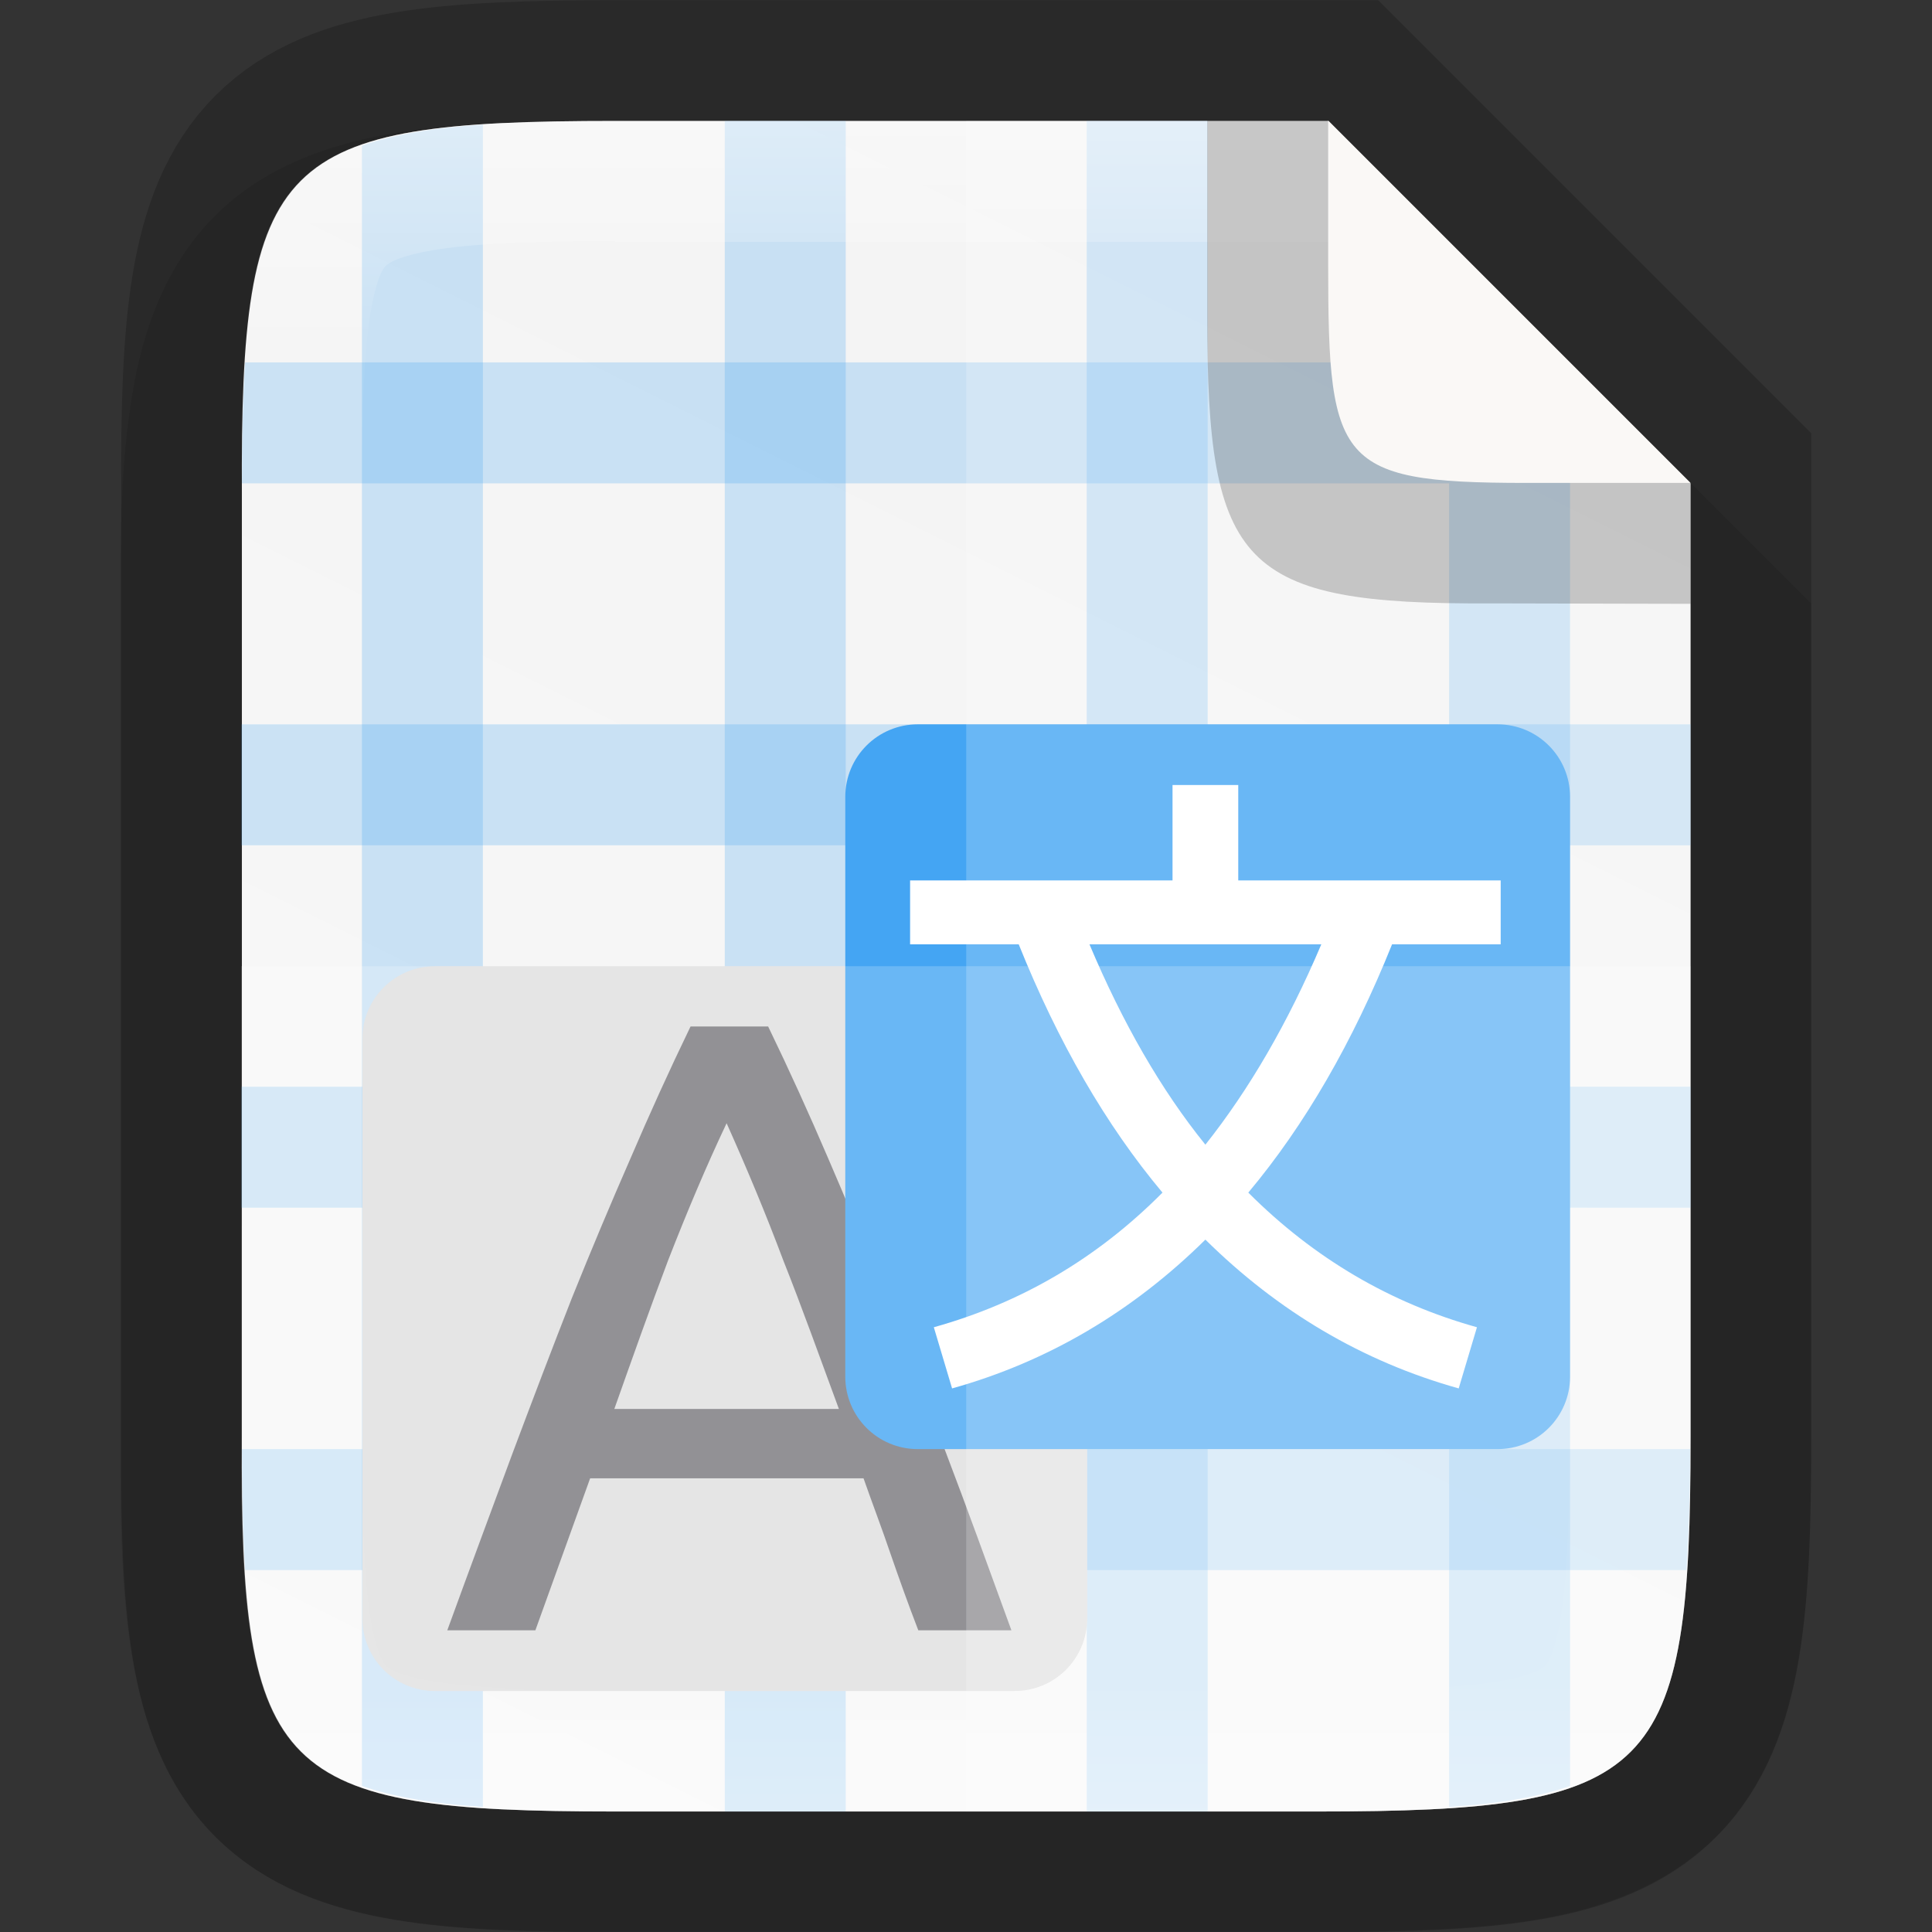 <svg height="16" viewBox="0 0 4.233 4.233" width="16" xmlns="http://www.w3.org/2000/svg" xmlns:xlink="http://www.w3.org/1999/xlink"><rect x="0" y="0" width="4.233" height="4.233" fill="#333333" stroke="none"/><linearGradient id="a" gradientUnits="userSpaceOnUse" x1="2.117" x2="2.117" y1=".265" y2="3.969"><stop offset="0" stop-color="#fff"/><stop offset=".125" stop-color="#fff" stop-opacity=".098"/><stop offset=".925" stop-color="#fff" stop-opacity=".098"/><stop offset="1" stop-color="#fff" stop-opacity=".498"/></linearGradient><linearGradient id="b" gradientTransform="matrix(0 -.01 .01 0 -.943 4.474)" gradientUnits="userSpaceOnUse" x1="459.034" x2="35.31" y1="419.233" y2="207.365"><stop offset="0" stop-color="#f2f2f2"/><stop offset="1" stop-color="#f9f9f9"/></linearGradient><path d="m1.348.265c-.19 0-.344.004-.486.027-.141.024-.283.073-.391.181-.108.108-.158.25-.181.391-.024.142-.027.296-.026.487v.765 1.031c-.001.19.002.345.026.486.024.142.073.283.181.391.108.108.249.157.391.181.141.024.295.027.486.027h1.537c.19 0 .344-.004.485-.027.141-.024.282-.074.39-.181.108-.108.157-.249.181-.391.024-.141.027-.295.027-.486v-1.031-.794l-1.058-1.058z" opacity=".1"/><path d="m1.349.265c-.743 0-.823.076-.819.821v1.031 1.031c-.004.744.076.821.819.821h1.536c.743 0 .819-.076.819-.821v-1.031-1.058l-.794-.794z" fill="none" opacity=".2" stroke="#000" stroke-width=".529"/><path d="m1.349.265c-.743 0-.823.076-.819.821v1.031 1.031c-.004.744.076.821.819.821h1.536c.743 0 .819-.076.819-.821v-1.031-1.058l-.794-.794z" fill="url(#b)"/><g fill="#44a5f3" fill-rule="evenodd"><path d="m1.588.265h.265v3.704h-.265z" opacity=".25"/><path d="m2.381.265h.265v3.704h-.265z" opacity=".25"/><path d="m3.175.908v3.051c.109-.007.196-.022.265-.046v-2.959c-.069-.024-.156-.039-.265-.046z" opacity=".25"/><path d="m1.058.273c-.109.007-.196.022-.265.046v3.594c.069.024.156.039.265.046z" opacity=".25"/><path d="m1.587-3.704h.265v3.175h-.265z" opacity=".25" transform="rotate(90)"/><path d="m2.381-3.704h.265v3.175h-.265z" opacity=".25" transform="rotate(90)"/><path d="m.53 3.175c-0.0.101.002.188.007.265h3.158c.005-.077.008-.164.008-.265z" opacity=".25"/><path d="m.537.794c-.005.077-.007.164-.007.265h2.645c-0-.101-.003-.188-.008-.265z" opacity=".25"/></g><path d="m.953 2.117h1.27c.088 0 .159.071.159.159v1.27c0 .088-.071.159-.159.159h-1.27c-.088 0-.159-.071-.159-.159v-1.27c0-.088.071-.159.159-.159z" fill="#dedede" stroke-width=".093"/><path d="m2.012 3.572c-.022-.057-.042-.113-.061-.168-.019-.056-.039-.108-.059-.165h-.599l-.12.333h-.193c.051-.14.099-.269.143-.388.045-.12.088-.233.13-.34.043-.107.086-.209.128-.305.042-.098.086-.195.132-.29h.17c.046.095.09.192.132.29.042.097.084.199.126.305.043.107.087.22.132.34.045.118.092.248.143.388zm-.174-.485c-.041-.111-.081-.223-.122-.326-.039-.104-.081-.204-.124-.3-.045.095-.087.195-.128.3-.039.103-.079.216-.118.326z" fill="#77767b"/><path d="m2.011 1.587c-.088 0-.159.071-.159.159v1.27c0 .088.071.159.159.159h1.27c.088 0 .159-.071.159-.159v-1.27c0-.088-.071-.159-.159-.159z" fill="#44a5f3" stroke-width=".093"/><g fill="#fff"><path d="m2.569 1.72v.209h-.575v.14h.238c.086.214.191.396.315.544-.144.145-.311.242-.501.295l.04.134c.211-.059.396-.169.555-.326.159.157.344.267.555.326l.04-.134c-.19-.053-.357-.151-.501-.295.124-.148.229-.33.315-.544h.238v-.14h-.575v-.209zm-.183.349h.509c-.073.172-.158.318-.254.439-.097-.12-.181-.266-.254-.439z"/><path d="m2.117.265v3.704h.768c.743 0 .819-.076.819-.821v-1.031-1.058l-.794-.794z" opacity=".2"/><path d="m.529 2.117v1.031c-.004.744.076.821.819.821h1.537c.743 0 .819-.076.819-.821v-1.031z" opacity=".2"/></g><path d="m1.348.265c-.743 0-.823.076-.819.821v1.031 1.031c-.004.744.076.821.819.821h1.537c.743 0 .819-.076.819-.821v-1.031-1.058l-.794-.794zm0 .265h1.562l.529.529v1.058 1.031c0 .182-.006.316-.02.398-.014.082-.03.1-.034.104-.004.004-.021.02-.103.034-.082.014-.216.02-.397.02h-1.537c-.181 0-.315-.006-.398-.02-.082-.014-.1-.029-.104-.034-.004-.004-.02-.021-.034-.103-.014-.082-.019-.217-.019-.398v-.001-1.032-1.032-.001c-.001-.181.005-.316.019-.398.014-.082.029-.099.034-.103.004-.004.022-.02.104-.034.082-.014.217-.02.398-.02z" fill="url(#a)" opacity=".4"/><path d="m3.704 1.323v-.265l-.794-.794h-.265v.405.016.008c0 .548.073.632.622.629z" opacity=".2"/><path d="m3.704 1.058-.794-.794v.294.013.007c0 .452.021.482.474.48z" fill="#faf8f6"/></svg>